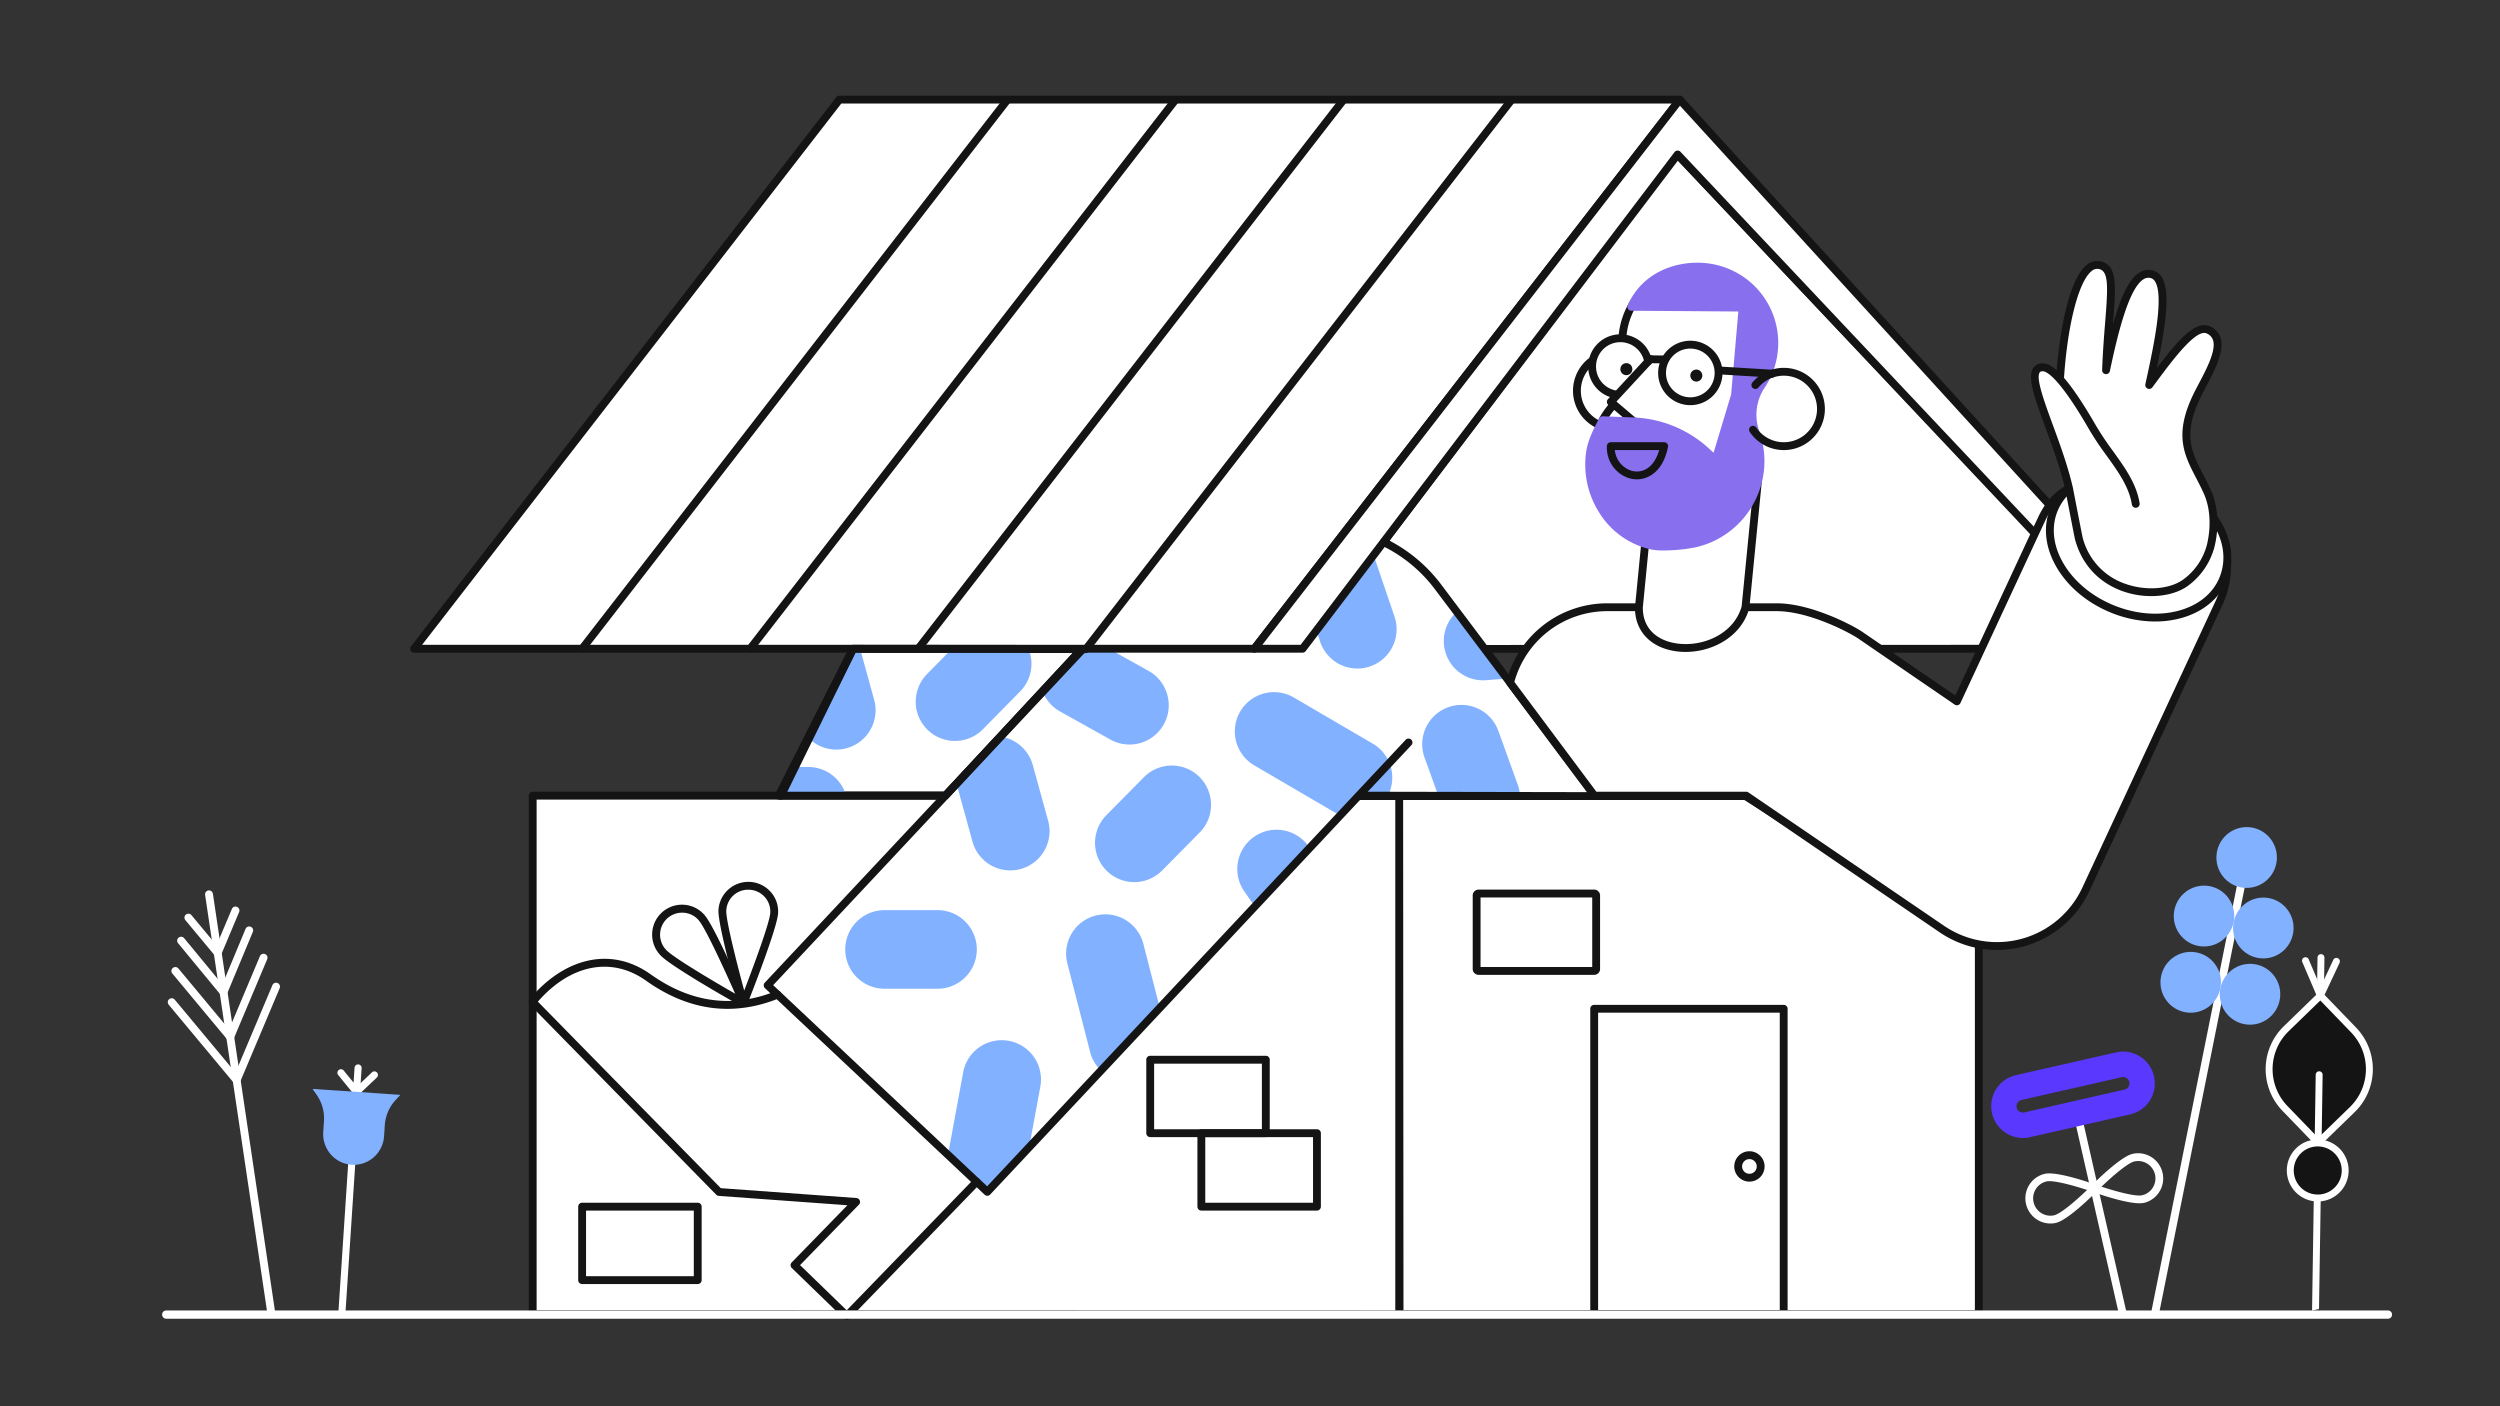 <?xml version="1.0" encoding="iso-8859-1" ?>
              <svg
                version="1.1"
                xmlns="http://www.w3.org/2000/svg"
                xmlns:xlink="http://www.w3.org/1999/xlink"
                viewBox="0 0 1342 754.875"
                width="1342"
                height="754.875"
              >
                <rect x="0" y="0" width="1342" height="754.875" fill="#333333" stroke="none"/>
                <g transform="translate(220.172 51.373) scale(0.702 0.703)" ><defs>
    <clipPath id="clipPath_EKGLiWudKPMnZ2_mnEJCX">
    <rect x="0" y="0" width="1392.538" height="934.7" />
    </clipPath></defs>      <g>     <g>       <polygon points="338.705 422.302 513.566 422.456 409.302 534.488 281.941 534.5 338.705 422.302" fill="rgb(255,255,255)"/>       <path d="M281.941,537.5a3,3,0,0,1-2.677-4.355l56.765-112.2a3,3,0,0,1,2.677-1.645h0l174.861.153a3,3,0,0,1,2.193,5.044L411.5,536.532a3,3,0,0,1-2.2.957Zm58.608-112.2L286.821,531.5,408,531.489,506.681,425.45Z" fill="rgb(20,20,20)"/>     </g>     <g>       <polygon points="682.566 422.456 968.566 44.456 1294.911 388.864 1201.433 422.3 682.566 422.456" fill="rgb(255,255,255)"/>       <path d="M682.567,425.456a3,3,0,0,1-2.394-4.81l286-378a3,3,0,0,1,4.571-.253L1297.088,386.8a3,3,0,0,1-1.167,4.888l-93.477,33.436a3,3,0,0,1-1.01.175ZM968.823,49.089,688.6,419.455l512.314-.155,88.656-31.711Z" fill="rgb(20,20,20)"/>     </g>     <circle cx="1050.566" cy="238.456" r="29" fill="rgb(255,255,255)"/>     <g>       <path d="M920.6,253.7a28.4,28.4,0,0,1-16.263-51.685l35.229,15.441Z" fill="rgb(255,255,255)"/>       <path d="M920.6,256.7a31.4,31.4,0,0,1-17.983-57.143,3,3,0,0,1,2.923-.29l35.23,15.442a3,3,0,0,1,1.454,4.138l-18.966,36.244A3,3,0,0,1,920.6,256.7Zm-15.867-51.236a25.4,25.4,0,0,0,14.084,45.174l16.6-31.724Z" fill="rgb(20,20,20)"/>     </g>     <g>       <path d="M936.7,156.4a57.994,57.994,0,0,0-9.767,28.785l-6.53,50.571a63.933,63.933,0,0,0-8.7,12.144l94.866,35.556,18-126Z" fill="rgb(255,255,255)"/>       <path d="M1006.566,286.456a2.992,2.992,0,0,1-1.053-.191l-94.866-35.556a3,3,0,0,1-1.572-4.262,67.01,67.01,0,0,1,8.472-12l6.4-49.548a61.055,61.055,0,0,1,10.265-30.174,3,3,0,0,1,2.525-1.323l87.866,1.057a3,3,0,0,1,2.934,3.424l-18,126a3,3,0,0,1-2.97,2.575ZM916.1,246.345l88.023,32.992,16.989-118.922-82.8-1a55.087,55.087,0,0,0-8.384,25.954c0,.066-.011.131-.018.2l-6.531,50.571a3.005,3.005,0,0,1-.759,1.639A60.643,60.643,0,0,0,916.1,246.345Zm10.832-61.16h0Z" fill="rgb(20,20,20)"/>     </g>     <g>       <polyline points="756.566 534.456 283.6 534.5 93.7 534.5 93.7 930.3 756.566 930.456 756.3 534.8 756.3 930.3 1199.5 930.3 1199.5 648.459 1021.1 534.8 726.5 534.8 906.322 534.8" fill="rgb(255,255,255)"/>       <path d="M756.566,933.456h0L93.7,933.3a3,3,0,0,1-3-3V534.5a3,3,0,0,1,3-3H283.6l472.966-.044a2.978,2.978,0,0,1,1.395.344H1021.1a3,3,0,0,1,1.612.47l178.4,113.658a3,3,0,0,1,1.387,2.531V930.3a3,3,0,0,1-3,3H757.521A2.982,2.982,0,0,1,756.566,933.456ZM96.7,927.3l656.6.154V537.8H726.5a2.979,2.979,0,0,1-1.389-.341L283.6,537.5H96.7Zm662.864,0H1196.5V650.105L1020.226,537.8H759.3Z" fill="rgb(20,20,20)"/>     </g>     <path d="M762.424,493.88,440.345,836.994,272.361,679.308,512.64,423.336l230.677-82.513A114.833,114.833,0,0,1,785.1,375.2L905.322,534.8l-177.756-1.344Z" fill="rgb(255,255,255)"/>     <path d="M283.573,534.487,294.329,512.6H304.5a30.013,30.013,0,0,1,28.893,21.9C334.114,537.076,267.005,534.487,283.573,534.487Z" fill="#82b1ff"/>     <path d="M325.883,499.307a30.066,30.066,0,0,1-20.864-8.46c-3.723-3.6,33.686-68.545,33.686-68.545h5.347l10.767,39.016a30.024,30.024,0,0,1-28.936,37.988Z" fill="#82b1ff"/>     <path d="M838.739,445.081,822.7,446.312q-1.172.09-2.328.09A30,30,0,0,1,800.334,394.1" fill="#82b1ff"/>     <g id="_Clipping_Path_5EKGLiWudKPMnZ2_mnEJCX" data-name=" Clipping Path 5">       <path d="M283.571,537.487a3,3,0,0,1-2.691-4.324l55.133-112.184a3,3,0,1,1,5.385,2.647L286.265,535.81A3,3,0,0,1,283.571,537.487Z" fill="rgb(20,20,20)"/>     </g>     <path d="M472.818,422.3a30.008,30.008,0,0,1-6.357,32.562l-28.5,28.9a30,30,0,0,1-42.722-42.129L414.305,422.3" fill="#82b1ff"/>     <path d="M528.27,744.392a29.858,29.858,0,0,1-8.323-14.213l-17.4-67.6a30,30,0,0,1,58.106-14.957l12.58,48.871" fill="#82b1ff"/>     <path d="M441.345,836.994s-19.092-17.922-29.669-27.174a30.1,30.1,0,0,1,.5-6.057l10.7-58a30,30,0,0,1,59.005,10.885l-8.534,46.257Z" fill="#82b1ff"/>     <path d="M451.1,489.347a30.008,30.008,0,0,1,25.016,21.773l11.7,42.4a30,30,0,1,1-57.838,15.961l-11.7-42.4" fill="#82b1ff"/>     <path d="M726.5,534.8c-3.164,0-11.882,15.4-14.977,14.371a30.105,30.105,0,0,1-5.647-2.562l-60.3-35.2a30,30,0,1,1,30.248-51.817l60.3,35.2a30,30,0,0,1,10.785,41.032S736.817,534.8,726.5,534.8Z" fill="#82b1ff"/>     <path d="M553.7,600.5a30,30,0,0,1-21.323-51.1l28.5-28.8a30,30,0,1,1,42.647,42.2l-28.5,28.8A29.9,29.9,0,0,1,553.7,600.5Z" fill="#82b1ff"/>     <path d="M645.881,619.1,637.9,607.677A30,30,0,0,1,687.1,573.323" fill="#82b1ff"/>     <path d="M534.293,422.3,564.605,439.2a30,30,0,1,1-29.209,52.41l-38.4-21.4a29.869,29.869,0,0,1-12.816-14.029l29.46-32.84Z" fill="#82b1ff"/>     <path d="M736.728,350.81,752.7,397.733a30,30,0,1,1-56.8,19.334l-2.946-8.655" fill="#82b1ff"/>     <path d="M786.1,534.263l-10.42-28.882a30,30,0,1,1,56.44-20.362l14.9,41.3a30.019,30.019,0,0,1,1.726,8.261" fill="#82b1ff"/>     <path d="M693.4,851.3H605a3,3,0,0,1-3-3V792.2a3,3,0,0,1,3-3h88.4a3,3,0,0,1,3,3v56.1A3,3,0,0,1,693.4,851.3Zm-85.4-6h82.4V795.2H608Z" fill="rgb(20,20,20)"/>     <path d="M219.9,907.4H131.5a3,3,0,0,1-3-3V848.3a3,3,0,0,1,3-3h88.4a3,3,0,0,1,3,3v56.1A3,3,0,0,1,219.9,907.4Zm-85.4-6h82.4V851.3H134.5Z" fill="rgb(20,20,20)"/>     <path d="M654.3,795.2H565.9a3,3,0,0,1-3-3V736.1a3,3,0,0,1,3-3h88.4a3,3,0,0,1,3,3v56.1A3,3,0,0,1,654.3,795.2Zm-85.4-6h82.4V739.1H568.9Z" fill="rgb(20,20,20)"/>     <g>       <path d="M280.932,686.417C251.9,698.2,217.823,698.675,182.1,673.3c-30.4-21.6-64.4-10.3-88.5,18.6L236.2,837.1,341,844.7,293.9,893l40,38.7,99.268-102.382" fill="rgb(255,255,255)"/>       <path d="M333.9,934.7a2.987,2.987,0,0,1-2.086-.844l-40-38.7a3,3,0,0,1-.062-4.251l42.595-43.68-98.364-7.133a3,3,0,0,1-1.924-.89L91.459,694a3,3,0,0,1-.163-4.023c12.752-15.293,27.787-25.4,43.48-29.231,16.965-4.139,33.929-.646,49.061,10.107C214.591,692.7,246.88,697,279.8,683.637a3,3,0,1,1,2.256,5.56c-34.946,14.185-69.163,9.658-101.7-13.451-26.254-18.653-57.741-12.478-82.7,16.013L237.546,834.19l103.671,7.518a3,3,0,0,1,1.931,5.087l-45,46.143,35.681,34.522,97.181-100.231a3,3,0,0,1,4.309,4.177L336.054,933.788A2.992,2.992,0,0,1,333.9,934.7Z" fill="rgb(20,20,20)"/>     </g>     <path d="M441.344,839.994a2.988,2.988,0,0,1-2.052-.813L271.308,681.5a3,3,0,0,1-.135-4.241l240.28-255.973a3.012,3.012,0,0,1,1.176-.771L743.307,338a2.994,2.994,0,0,1,2.317.124A117.066,117.066,0,0,1,788.5,373.394L908.718,533a3,3,0,0,1-2.4,4.8h-.006l-179.683-.344-283.1,301.591A3,3,0,0,1,441.344,839.994ZM277.6,679.174l163.61,153.58L761.237,491.826a3,3,0,0,1,4.375,4.107l-33.357,35.534,168.042.321L783.7,377.005a111.086,111.086,0,0,0-39.569-32.931l-228.8,81.843Z" fill="rgb(20,20,20)"/>     <path d="M403.3,681.9H362.7a30,30,0,1,1,0-60h40.6a30,30,0,1,1,0,60Z" fill="#82b1ff"/>     <g>       <polygon points="328.2 3 970.8 3 645.5 422.3 3 422.3 328.2 3" fill="rgb(255,255,255)"/>       <path d="M645.5,425.3H3a3,3,0,0,1-2.37-4.839l325.2-419.3A3,3,0,0,1,328.2,0H970.8a3,3,0,0,1,2.37,4.839l-325.3,419.3A3,3,0,0,1,645.5,425.3Zm-636.376-6H644.031L964.676,6H329.669Z" fill="rgb(20,20,20)"/>     </g>     <path d="M254.931,695.817c-.053,0-.1,0-.158,0a3,3,0,0,1-2.733-2.189c-1.725-6.176-16.845-60.658-16.3-71.716a22.888,22.888,0,0,1,39.879-14.024,22.4,22.4,0,0,1,5.73,16.36c-.581,11.186-21.275,63.722-23.634,69.677A3,3,0,0,1,254.931,695.817Zm3.482-89.534a16.708,16.708,0,0,0-16.677,15.926c-.362,7.3,8.294,41.129,13.692,61.088,7.443-19.276,19.56-52,19.934-59.37V623.9a16.439,16.439,0,0,0-4.209-12.016,16.744,16.744,0,0,0-11.706-5.574Q258.928,606.283,258.413,606.283Z" fill="rgb(20,20,20)"/>     <path d="M254.929,695.817a3,3,0,0,1-1.469-.385c-5.589-3.14-54.828-30.922-62.245-39.262A22.822,22.822,0,0,1,224.5,624.935a5.4,5.4,0,0,1,.782.92c7.573,8.723,29.871,59.925,32.4,65.769a3,3,0,0,1-2.754,4.193Zm-46.944-71.99a16.811,16.811,0,0,0-12.327,28.311c4.923,5.534,34.963,23.325,52.89,33.6-8.376-18.889-22.961-50.593-27.866-56.027a2.969,2.969,0,0,1-.251-.32l0,0-.071-.106c-.051-.046-.1-.095-.146-.146A16.6,16.6,0,0,0,207.985,623.827Z" fill="rgb(20,20,20)"/>     <g>       <polygon points="1253.862 312.809 970.8 3 645.5 422.3 682.4 422.3 969.2 44.9 1242.402 334.298 1253.862 312.809" fill="rgb(255,255,255)"/>       <path d="M682.4,425.3H645.5a3,3,0,0,1-2.37-4.839l325.3-419.3a3,3,0,0,1,4.585-.184l283.063,309.809a3,3,0,0,1,.432,3.435l-11.461,21.489a3,3,0,0,1-4.829.647L969.448,49.532,684.789,424.115A3,3,0,0,1,682.4,425.3Zm-30.776-6h29.288l285.9-376.215a3,3,0,0,1,4.57-.244L1241.718,329.2l8.5-15.936L970.988,7.653Z" fill="rgb(20,20,20)"/>     </g>     <path d="M517,425.3a3,3,0,0,1-2.369-4.839l325.3-419.3a3,3,0,0,1,4.74,3.678l-325.3,419.3A2.994,2.994,0,0,1,517,425.3Z" fill="rgb(20,20,20)"/>     <path d="M388.5,425.3a3,3,0,0,1-2.369-4.839l325.3-419.3a3,3,0,0,1,4.74,3.678l-325.3,419.3A2.994,2.994,0,0,1,388.5,425.3Z" fill="rgb(20,20,20)"/>     <path d="M260,425.3a3,3,0,0,1-2.369-4.839l325.3-419.3a3,3,0,0,1,4.74,3.678l-325.3,419.3A2.994,2.994,0,0,1,260,425.3Z" fill="rgb(20,20,20)"/>     <path d="M131.5,425.3a3,3,0,0,1-2.369-4.839l325.3-419.3a3,3,0,0,1,4.74,3.678l-325.3,419.3A2.994,2.994,0,0,1,131.5,425.3Z" fill="rgb(20,20,20)"/>     <path d="M1021.1,537.8a3,3,0,0,1-3-3V511.1a3,3,0,1,1,6,0v23.7A3,3,0,0,1,1021.1,537.8Z" fill="rgb(20,20,20)"/>     <g>       <path d="M841.1,448.209A76.755,76.755,0,0,1,915.4,390.6h129.7c24.5,0,55.593,15.749,64.14,21.595l73.5,50.268,64.671-138.916c4.944-10.621,11.683-18.855,21.126-23.518l120.942,55c.072,10.76-1.239,21.421-6.082,31.824l-102,219.1a75,75,0,0,1-110.333,30.252L1021.566,534.456h-116Z" fill="rgb(255,255,255)"/>       <path d="M1213.4,652.3a77.684,77.684,0,0,1-44.037-13.619L1020.642,537.456H905.566a3,3,0,0,1-2.4-1.2l-64.471-86.247a3,3,0,0,1-.5-2.541A79.64,79.64,0,0,1,915.4,387.6h129.7c25.555,0,57.2,16.213,65.834,22.119l70.575,48.27,63.178-135.708c5.622-12.077,12.987-20.235,22.518-24.942a2.993,2.993,0,0,1,2.57-.041l120.942,55a3,3,0,0,1,1.758,2.711c.088,13.076-1.934,23.6-6.362,33.11l-102,219.1A78.005,78.005,0,0,1,1213.4,652.3ZM907.069,531.456h114.5a3,3,0,0,1,1.688.52l149.494,101.749a72,72,0,0,0,105.925-29.038l102-219.1c3.826-8.219,5.683-17.357,5.8-28.628l-117.853-53.6c-7.666,4.176-13.725,11.208-18.493,21.45l-64.67,138.916a3,3,0,0,1-4.414,1.21l-73.495-50.268c-7.9-5.4-38.6-21.071-62.447-21.071H915.4a73.647,73.647,0,0,0-71.032,53.977Z" fill="rgb(20,20,20)"/>     </g>     <g>       <path d="M923.207,228.29a21.6,21.6,0,1,1,23.455-25.307" fill="rgb(255,255,255)"/>       <path d="M923.21,231.29a2.878,2.878,0,0,1-.306-.016,24.6,24.6,0,1,1,26.712-28.82,3,3,0,0,1-5.907,1.058,18.6,18.6,0,1,0-20.2,21.793,3,3,0,0,1-.3,5.985Z" fill="rgb(20,20,20)"/>     </g>     <g>       <polyline points="948.273 201.242 918.1 233.8 936.7 249.6" fill="rgb(255,255,255)"/>       <path d="M936.7,252.6a2.986,2.986,0,0,1-1.942-.714l-18.6-15.8a3,3,0,0,1-.258-4.325L946.073,199.2a3,3,0,1,1,4.4,4.078L922.43,233.542l16.212,13.772A3,3,0,0,1,936.7,252.6Z" fill="rgb(20,20,20)"/>     </g>     <g>       <path d="M978.9,233.3a21.6,21.6,0,1,1,21.6-21.6A21.625,21.625,0,0,1,978.9,233.3Z" fill="rgb(255,255,255)"/>       <path d="M978.9,236.3a24.6,24.6,0,1,1,24.6-24.6A24.628,24.628,0,0,1,978.9,236.3Zm0-43.2a18.6,18.6,0,1,0,18.6,18.6A18.621,18.621,0,0,0,978.9,193.1Z" fill="rgb(20,20,20)"/>     </g>     <path d="M959.419,204.4h-.044l-11.145-.159a3,3,0,1,1,.086-6l11.145.158a3,3,0,0,1-.042,6Z" fill="rgb(20,20,20)"/>     <g>       <path d="M944.643,339.063,939.6,390.6c-.7,42.3,70.1,40.7,81.5,0l9.385-95.25" fill="rgb(255,255,255)"/>       <path d="M975.25,424.727a52.909,52.909,0,0,1-7.611-.543C948.2,421.348,936.3,408.46,936.6,390.55c0-.081.007-.162.015-.242l5.043-51.537a3,3,0,1,1,5.97.584l-5.03,51.413c-.192,14.815,9.484,25.083,25.907,27.478,19.631,2.865,43.506-6.906,49.636-28.207l9.358-94.983a3,3,0,1,1,5.971.589l-9.385,95.249a2.9,2.9,0,0,1-.1.515C1017.855,413.308,995.731,424.727,975.25,424.727Z" fill="rgb(20,20,20)"/>     </g>     <path d="M958.585,347.252a47.91,47.91,0,0,1-9.937-.823,62.463,62.463,0,0,1-38.91-27.326,68.4,68.4,0,0,1-10.509-46.921c.92-6.857,4.3-15.558,10.052-25.846a2.991,2.991,0,0,1,2.732-1.534l23.8.9a90.393,90.393,0,0,1,57.1,23.478l3.789,3.477,13.432-44.625,5.492-63.256-81.851-.576a3,3,0,0,1-2.724-4.212c11.763-26.64,40.058-35.143,62.886-31.756A62.7,62.7,0,0,1,1019.064,138a61.231,61.231,0,0,1,16.728,84.867,37.129,37.129,0,0,0-4.168,33.218,69.594,69.594,0,0,1,2.3,8.036,67.525,67.525,0,0,1-50.857,80.7A129.4,129.4,0,0,1,958.585,347.252Z" fill="rgb(136,111,238)"/>     <path d="M938.006,292.945a19.733,19.733,0,0,1-2.3-.134c-10.548-1.242-21.14-11.054-20.605-25.324a3,3,0,0,1,3-2.887h40.8a3,3,0,0,1,2.942,3.587C958.17,286.6,947.193,292.945,938.006,292.945ZM921.189,270.6c.948,9.223,8.1,15.413,15.22,16.252,6.78.8,14.95-3.171,18.686-16.252Z" fill="rgb(20,20,20)"/>     <path d="M1041.5,215.23c-.061,0-.122,0-.184,0l-40.127-2.43a3,3,0,1,1,.363-5.989l40.127,2.43a3,3,0,0,1-.179,5.994Z" fill="rgb(20,20,20)"/>     <path d="M1050.4,270.6a31.388,31.388,0,0,1-26.036-13.842,3,3,0,0,1,4.972-3.359,25.4,25.4,0,1,0,1.569-30.481,3,3,0,0,1-4.6-3.849,31.4,31.4,0,1,1,24.1,51.531Z" fill="rgb(20,20,20)"/>     <path d="M1050.3,933.3H905.4a3,3,0,0,1-3-3V697.2a3,3,0,0,1,3-3h144.9a3,3,0,0,1,3,3V930.3A3,3,0,0,1,1050.3,933.3Zm-141.9-6h138.9V700.2H908.4Z" fill="rgb(20,20,20)"/>     <path d="M1024.1,829.2a11.6,11.6,0,1,1,11.6-11.6A11.613,11.613,0,0,1,1024.1,829.2Zm0-17.2a5.6,5.6,0,1,0,5.6,5.6A5.606,5.606,0,0,0,1024.1,812Z" fill="rgb(20,20,20)"/>     <path d="M905.4,671.3H817a4.505,4.505,0,0,1-4.5-4.5V610.7a4.505,4.505,0,0,1,4.5-4.5h88.4a4.505,4.505,0,0,1,4.5,4.5v56.1A4.505,4.505,0,0,1,905.4,671.3Zm-86.9-6h85.4V612.2H818.5Z" fill="rgb(20,20,20)"/>     <circle cx="983.5" cy="213.7" r="4.6" fill="rgb(20,20,20)"/>     <circle cx="930" cy="208.8" r="4.6" fill="rgb(20,20,20)"/>     <g>       <path d="M1378.843,321.993c10.659,14.944,13.75,31.752,7.461,47.07-11.18,27.232-49.2,37.422-84.908,22.76s-55.6-48.624-44.421-75.856a42.228,42.228,0,0,1,11.558-15.938" fill="rgb(255,255,255)"/>       <path d="M1334.3,401.492a89.978,89.978,0,0,1-34.04-6.894c-17.877-7.339-32.524-19.582-41.245-34.473-8.874-15.154-10.582-31.241-4.811-45.3a45.118,45.118,0,0,1,12.368-17.066,3,3,0,0,1,3.93,4.535,39.177,39.177,0,0,0-10.748,14.81c-5.043,12.285-3.467,26.486,4.439,39.987,8.06,13.763,21.679,25.111,38.347,31.955,34.124,14.009,70.458,4.534,80.993-21.125,5.745-14,3.214-29.688-7.128-44.188a3,3,0,1,1,4.885-3.484c11.582,16.24,14.35,33.979,7.794,49.951C1380.9,390.123,1359.222,401.492,1334.3,401.492Z" fill="rgb(20,20,20)"/>     </g>     <g>       <path d="M1319.5,311.6c-3.4-21.2-20.9-37.2-33-58.2-16.8-29.1-30.3-46.2-38.2-46-18.1.4,9.933,47.929,20.233,92.629,0,0,5.319,27.593,7.367,37.671,11.391,43.546,62.2,48.9,82.2,33.8h0A50.631,50.631,0,0,0,1377,343c3.4-14.7,2.3-29.2-2.6-40.2-10.8-24.3-26.2-37.7-7.2-75.4,8.6-17,24-41.1,7.8-48.6-11.2-5.1-30.4,22.3-45.2,42.1,7.6-34.8,17.5-80.2,2.1-84.5s-25.6,28.1-35.1,73.2c1.9-51.2,9.9-78-5.4-80.3-17.047-2.581-27.083,44.884-29.825,87.2" fill="rgb(255,255,255)"/>       <path d="M1331.365,382.1a65.643,65.643,0,0,1-21.352-3.565c-18.817-6.532-31.964-20.766-37.015-40.078-.014-.053-.027-.107-.038-.162-1.985-9.767-7.1-36.276-7.363-37.647-3.736-16.2-9.837-32.8-15.221-47.451-8.16-22.211-14.055-38.258-9.269-45.28a8.329,8.329,0,0,1,7.127-3.518c2.445-.063,5.812.8,10.833,5.275,2.715-33.214,9.952-69.982,22.859-80.375a12.439,12.439,0,0,1,9.923-2.967c8.862,1.332,10.744,9.09,11.389,14.81.852,7.571-.016,18.389-1.115,32.087q-.073.924-.15,1.863c6.554-23.333,12.915-35.531,20.439-40.1a12.616,12.616,0,0,1,10.3-1.487c15.162,4.233,11.34,34.219,2.911,74.562,14.626-19.475,29.313-37.153,40.626-32a14.329,14.329,0,0,1,8,8.531c3.463,10.246-4.287,24.95-11.125,37.923-1.133,2.149-2.235,4.239-3.243,6.23-14.9,29.568-7.813,43.194,1.161,60.445,2.031,3.906,4.131,7.944,6.1,12.383,5.236,11.753,6.25,27.1,2.781,42.094a53.715,53.715,0,0,1-20.03,30.23C1352.764,379.288,1342.378,382.1,1331.365,382.1Zm-52.542-45.082a50.5,50.5,0,0,0,33.158,35.849c15.863,5.507,34.086,3.959,44.311-3.763a47.691,47.691,0,0,0,17.794-26.822c3.172-13.713,2.291-27.674-2.426-38.263-1.9-4.273-3.957-8.228-5.947-12.053-9.379-18.031-17.479-33.6-1.192-65.918,1.023-2.024,2.141-4.144,3.29-6.324,5.965-11.315,13.388-25.4,10.749-33.2a8.437,8.437,0,0,0-4.82-5c-8.163-3.715-26.3,20.668-38.287,36.809-1.1,1.484-2.188,2.944-3.249,4.365a3,3,0,0,1-5.334-2.436c3.811-17.457,8.132-37.242,9.618-53.323,1.945-21.063-1.86-26.661-5.395-27.648a6.669,6.669,0,0,0-5.569.838c-11.2,6.8-19.666,41.03-25.788,70.091a3,3,0,0,1-5.934-.729c.524-14.1,1.488-26.128,2.34-36.738,2.184-27.2,2.812-39.282-5.188-40.484a6.619,6.619,0,0,0-5.265,1.707c-9.844,7.927-18.26,40.58-21.037,81.462,6.069,7.012,13.976,18.328,24.446,36.464a232.206,232.206,0,0,0,13.094,19.568c9.2,12.786,17.9,24.864,20.27,39.657a3,3,0,1,1-5.923.95c-2.149-13.391-10.439-24.908-19.217-37.1A236.709,236.709,0,0,1,1283.9,254.9c-23.758-41.15-33.086-44.5-35.463-44.5h-.062c-1.724.038-2.135.642-2.311.9-3.048,4.472,3.557,22.447,9.943,39.831,5.45,14.834,11.628,31.646,15.449,48.226l.021.106C1271.532,299.736,1276.79,327,1278.823,337.02Z" fill="rgb(20,20,20)"/>     </g>     <path d="M281.941,537.5a3,3,0,0,1-2.677-4.355l56.765-112.2a3,3,0,0,1,2.677-1.645h0l174.861.153a3,3,0,0,1,2.193,5.044L411.5,536.532a3,3,0,0,1-2.2.957Zm58.608-112.2L286.821,531.5,408,531.489,506.681,425.45Z" fill="rgb(20,20,20)"/>   </g> </g><g transform="rotate(353.565 126.861 592.891)"><g transform="translate(96.456 477.039) scale(0.704 0.705)" ><defs>
    <clipPath id="clipPath_wlnIA64j9qC_TN5FN43ws">
    <rect x="0" y="0" width="86.356" height="328.724" />
    </clipPath></defs>      <g>     <path d="M51.875,328.723a3,3,0,0,1-3-2.894L37.451,3.106a3,3,0,0,1,6-.212L54.875,325.616a3,3,0,0,1-2.892,3.105Z" transform="translate(0 0.002)" fill="rgb(255,255,255)"/>     <g>       <path d="M42.021,50.98a3,3,0,0,1-2.505-1.35L20.336,20.5a3,3,0,1,1,5.012-3.3L41.817,42.214,56.5,16.053a3,3,0,1,1,5.232,2.936L44.639,49.448a3,3,0,0,1-2.511,1.53Z" transform="translate(0 0.002)" fill="rgb(255,255,255)"/>       <path d="M43.069,81.176a3,3,0,0,1-2.512-1.362L12.842,37.319a3,3,0,1,1,5.026-3.277l25,38.331L65.161,32.322A3,3,0,1,1,70.4,35.24l-24.712,44.4a3,3,0,0,1-2.516,1.539Z" transform="translate(0 0.002)" fill="rgb(255,255,255)"/>       <path d="M44.328,115.671a3,3,0,0,1-2.505-1.35L5.869,59.727a3,3,0,0,1,5.01-3.3l33.245,50.479,29.6-52.733a3,3,0,1,1,5.232,2.936l-32.01,57.03a3,3,0,0,1-2.509,1.53Z" transform="translate(0 0.002)" fill="rgb(255,255,255)"/>       <path d="M45.482,148.908a3,3,0,0,1-2.5-1.349L.5,83.1a3,3,0,1,1,5.01-3.3l39.774,60.347L80.74,77.1a3,3,0,0,1,5.231,2.942L48.1,147.379a3,3,0,0,1-2.51,1.527C45.553,148.908,45.518,148.908,45.482,148.908Z" transform="translate(0 0.002)" fill="rgb(255,255,255)"/>     </g>   </g> </g></g><g transform="translate(167.75 571.398) scale(0.634 0.64)" ><defs>
    <clipPath id="clipPath_GcD8aXiW0MFveVspbidTI">
    <rect x="0" y="0" width="74.4" height="209.7" />
    </clipPath></defs>      <g>     <path d="M25,209.7c-.067,0-.134,0-.2-.007a3,3,0,0,1-2.794-3.192l10.1-151.8a3,3,0,0,1,5.986.4l-10.1,151.8A3,3,0,0,1,25,209.7Z" fill="rgb(255,255,255)"/>     <path d="M37.276,26.005a3,3,0,0,1-2.055-5.187L50.346,6.613a3,3,0,0,1,4.108,4.374L39.329,25.192A2.99,2.99,0,0,1,37.276,26.005Z" fill="rgb(255,255,255)"/>     <path d="M37.275,26.005a3,3,0,0,1-2.317-1.093l-13.174-16a3,3,0,1,1,4.632-3.814l8.366,10.163L35.607,2.8a3,3,0,1,1,5.986.4L40.268,23.2a3,3,0,0,1-2.993,2.8Z" fill="rgb(255,255,255)"/>     <path d="M60.6,60.2l.6-9.1a34.419,34.419,0,0,1,9.2-21.3l4-4.3L0,20.5l3.4,4.8A34.25,34.25,0,0,1,9.7,47.6l-.6,9.1a25.751,25.751,0,0,0,24,27.4h0A25.7,25.7,0,0,0,60.6,60.2Z" fill="#82b1ff"/>   </g> </g><g transform="rotate(7.832 1186.831 575.592)"><g transform="translate(1220.381 442.441) scale(-0.711 0.715)" ><defs>
    <clipPath id="clipPath_7KyEoGJF7aj6_dGAFTTdF">
    <rect x="0" y="0" width="94.41" height="372.34" />
    </clipPath></defs>      <g>     <path d="M64.067,372.34a3,3,0,0,1-2.991-2.814L39.166,16.436a3,3,0,1,1,5.988-.372l21.91,353.09a3,3,0,0,1-2.808,3.18Q64.161,372.34,64.067,372.34Z" fill="rgb(255,255,255)"/>     <circle cx="42.57" cy="22.84" r="22.84" fill="#82b1ff"/>     <circle cx="68.43" cy="70.75" r="22.84" fill="#82b1ff"/>     <circle cx="22.84" cy="73.57" r="22.84" fill="#82b1ff"/>     <circle cx="71.57" cy="121.38" r="22.84" fill="#82b1ff"/>     <circle cx="25.98" cy="124.21" r="22.84" fill="#82b1ff"/>   </g> </g></g><g transform="rotate(346.848 1249.737 656.322)"><g transform="translate(1206.752 514.783) scale(0.619 0.621)" ><g clip-path="url(#cropPath_I5LSCC85uyFlKLp6-u9ZX_0)"><defs>
    <clipPath id="clipPath_I5LSCC85uyFlKLp6-u9ZX">
    <rect x="0" y="0" width="138.875" height="455.761" />
    </clipPath><clipPath id="cropPath_I5LSCC85uyFlKLp6-u9ZX_0"><rect x="30.485" y="0" width="108.39" height="298.777" /></clipPath></defs>      <g>     <g>       <path d="M112.112,137.529l-35.36,21.179-21.179-35.36a48.7,48.7,0,0,1,16.649-66.83l.132-.079,35.36-21.179,21.179,35.36a48.7,48.7,0,0,1-16.649,66.83Z" transform="translate(0.001 0)" fill="rgb(20,20,20)"/>       <path d="M76.752,161.708a3,3,0,0,1-2.573-1.458L53,124.89A51.7,51.7,0,0,1,70.676,53.947l.134-.08,35.363-21.181a3,3,0,0,1,4.114,1.032l21.179,35.361a51.7,51.7,0,0,1-17.676,70.942l-.134.08,0,0L78.294,161.282A3.006,3.006,0,0,1,76.752,161.708Zm29.93-122.333-32.9,19.7A45.7,45.7,0,0,0,58.145,121.8l19.639,32.79L110.7,134.877a45.7,45.7,0,0,0,15.621-62.711Zm5.43,98.154h0Z" transform="translate(0.001 0)" fill="rgb(255,255,255)"/>     </g>     <path d="M3,455.761a3.032,3.032,0,0,1-.732-.091,3,3,0,0,1-2.18-3.64L88.146,100.946a3,3,0,0,1,5.821,1.46L5.91,453.489A3,3,0,0,1,3,455.761Z" transform="translate(0.001 0)" fill="rgb(255,255,255)"/>     <path d="M107.716,38.262a3.032,3.032,0,0,1-.732-.091,3,3,0,0,1-2.18-3.64l7.988-31.85a3,3,0,0,1,5.82,1.46l-7.988,31.85A3,3,0,0,1,107.716,38.262Z" transform="translate(0.001 0)" fill="rgb(255,255,255)"/>     <path d="M107.71,38.262a3,3,0,0,1-2.95-2.48L99.074,3.521a3,3,0,1,1,5.908-1.042l5.686,32.262a3,3,0,0,1-2.958,3.521Z" transform="translate(0.001 0)" fill="rgb(255,255,255)"/>     <path d="M107.712,38.261a3,3,0,0,1-2.351-4.862L125.724,7.671a3,3,0,0,1,4.7,3.724L110.066,37.123A2.992,2.992,0,0,1,107.712,38.261Z" transform="translate(0.001 0)" fill="rgb(255,255,255)"/>     <g>       <circle cx="70.964" cy="181.959" r="23.801" fill="rgb(20,20,20)"/>       <path d="M70.963,208.76a26.8,26.8,0,1,1,26.8-26.8A26.832,26.832,0,0,1,70.963,208.76Zm0-47.6a20.8,20.8,0,1,0,20.8,20.8A20.824,20.824,0,0,0,70.963,161.158Z" transform="translate(0.001 0)" fill="rgb(255,255,255)"/>     </g>   </g> </g></g></g><g transform="rotate(347.18 1124.449 639.023)"><g transform="translate(1079.891 569.302) scale(0.695 0.698)" ><defs>
    <clipPath id="clipPath_tFw-vGxy6mvkK0G-8BM3y">
    <rect x="0" y="0" width="128.31" height="199.64" />
    </clipPath></defs>      <g>     <path d="M64.14,199.64a3,3,0,0,1-3-3V47.79a3,3,0,0,1,6,0V196.64A3,3,0,0,1,64.14,199.64Z" fill="rgb(255,255,255)"/>     <path d="M103.83,48.92H24.44A24.46,24.46,0,0,1,24.44,0h79.39a24.46,24.46,0,1,1,.04,48.92ZM24.44,19.57a4.89,4.89,0,0,0,0,9.78h79.39a4.89,4.89,0,1,0,0-9.78Z" fill="#5a38fd"/>     <path d="M98.87,117.62a3,3,0,0,1-.588-.058c-9.953-.576-33.095-15.113-35.751-16.8a3,3,0,0,1,0-5.065C65.238,93.98,89.247,78.92,98.87,78.92a19.35,19.35,0,0,1,0,38.7ZM69.852,98.232c9.9,5.963,23.867,13.348,29.018,13.348a2.969,2.969,0,0,1,.445.033A13.35,13.35,0,0,0,98.87,84.92C93.7,84.92,79.747,92.284,69.852,98.232Z" fill="rgb(255,255,255)"/>     <path d="M29.4,117.62a19.35,19.35,0,1,1,0-38.7c9.633,0,33.641,15.06,36.347,16.777a3,3,0,0,1,0,5.065c-2.657,1.688-25.807,16.224-35.76,16.8A3.006,3.006,0,0,1,29.4,117.62Zm0-32.7a13.35,13.35,0,0,0-.44,26.693,2.9,2.9,0,0,1,.44-.033c5.155,0,19.121-7.385,29.027-13.348C48.533,92.284,34.577,84.92,29.4,84.92Z" fill="rgb(255,255,255)"/>   </g> </g></g><g transform="translate(87.02 701.405) scale(0.736 0.736)" ><g clip-path="url(#cropPath_TRsGDUclZUmf3YpYNXydl_0)"><defs>
    <clipPath id="clipPath_TRsGDUclZUmf3YpYNXydl">
    <rect x="0" y="0" width="1626.4" height="11.4" />
    </clipPath></defs>  <path d="M1623.4,8.8H3c-1.7,0-3-1.3-3-3s1.3-3,3-3h1620.4c1.7,0,3,1.3,3,3S1625.1,8.8,1623.4,8.8z" fill="rgb(255,255,255)"/> </g></g>
              </svg>